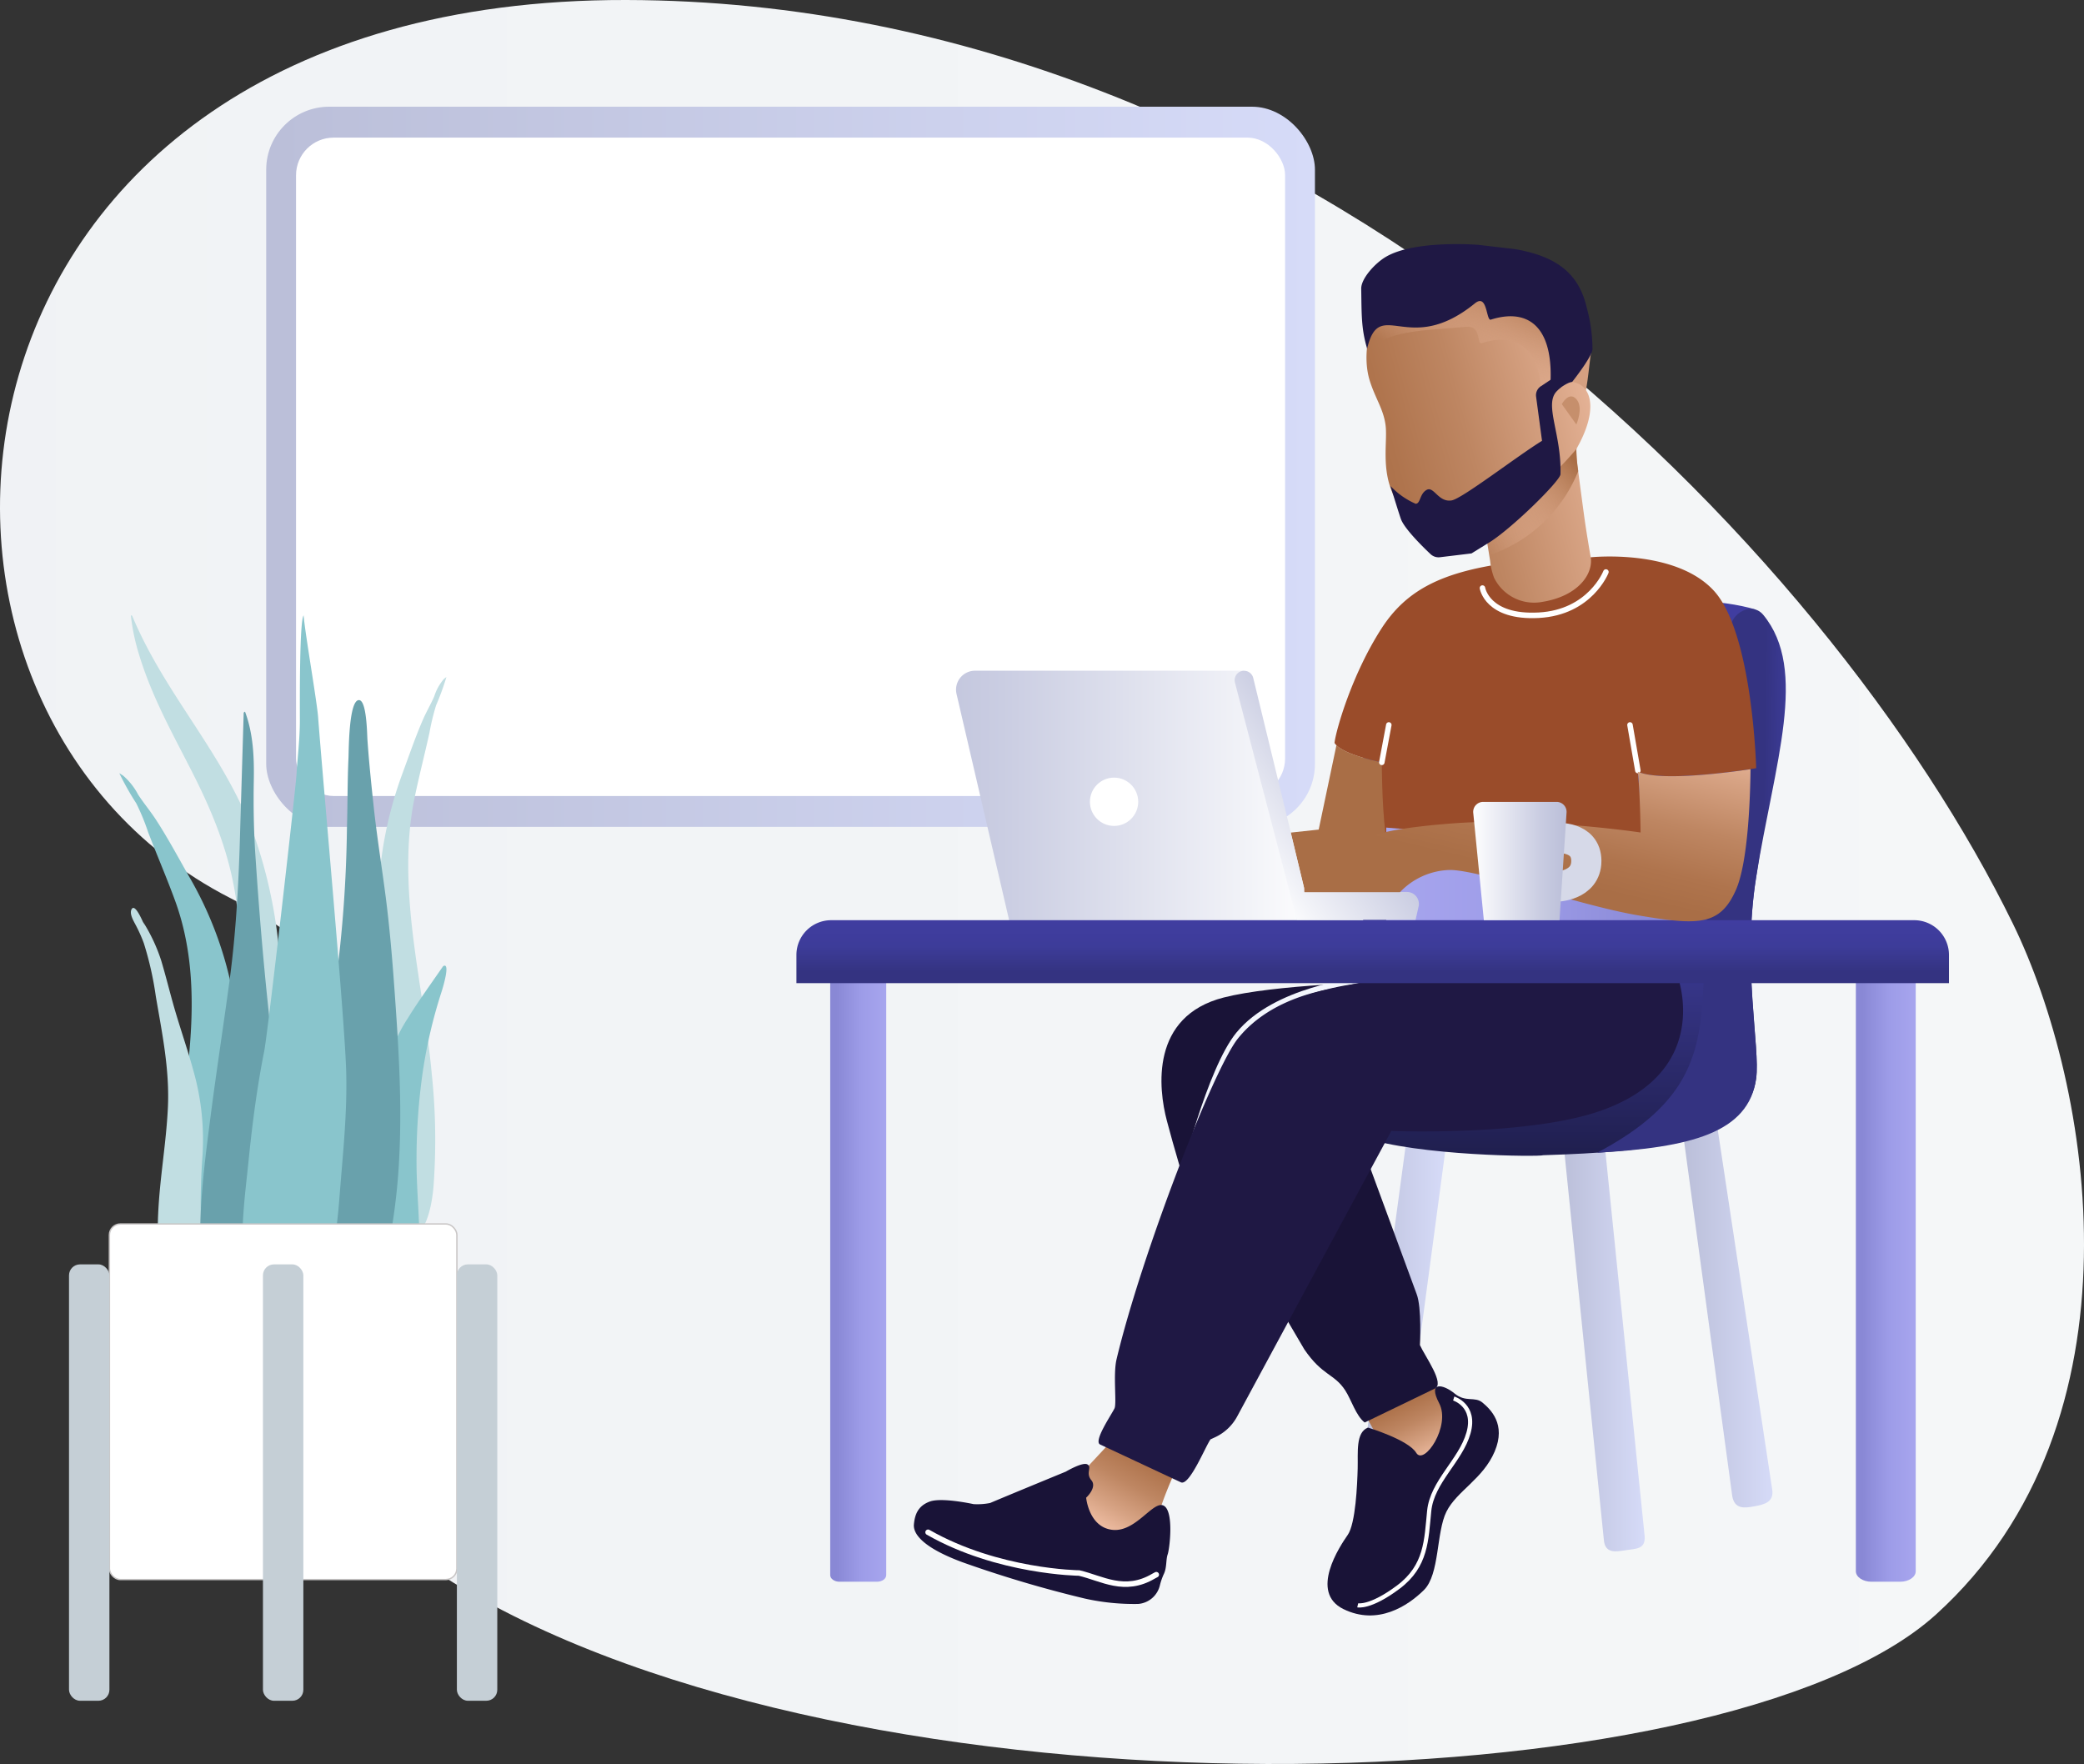 <svg xmlns="http://www.w3.org/2000/svg" xmlns:xlink="http://www.w3.org/1999/xlink" width="379.195" height="320.951" viewBox="0 0 379.195 320.951">
  <rect x="0" y="0" width="379.195" height="320.951" fill="#333333" stroke="none"/>
  <defs>
    <linearGradient id="linear-gradient" y1="0.5" x2="1" y2="0.5" gradientUnits="objectBoundingBox">
      <stop offset="0" stop-color="#f0f2f5"/>
      <stop offset="0.99" stop-color="#f5f7f8"/>
    </linearGradient>
    <linearGradient id="linear-gradient-2" x1="0.981" y1="0.964" x2="0.029" y2="0.05" gradientUnits="objectBoundingBox">
      <stop offset="0" stop-color="#1f1844"/>
      <stop offset="0.99" stop-color="#3d3c99"/>
    </linearGradient>
    <linearGradient id="linear-gradient-3" x1="1.017" y1="0.864" x2="0.071" y2="0.195" xlink:href="#linear-gradient-2"/>
    <linearGradient id="linear-gradient-4" x1="0.041" y1="0.92" x2="0.969" y2="0.065" xlink:href="#linear-gradient-2"/>
    <linearGradient id="linear-gradient-5" x1="0.036" y1="0.881" x2="0.983" y2="0.089" xlink:href="#linear-gradient-2"/>
    <linearGradient id="linear-gradient-6" x1="1.001" y1="0.684" x2="-0.005" y2="0.309" xlink:href="#linear-gradient-2"/>
    <linearGradient id="linear-gradient-7" x1="0.062" y1="0.87" x2="0.996" y2="0.07" xlink:href="#linear-gradient-2"/>
    <linearGradient id="linear-gradient-8" x1="0.785" y1="0.026" x2="0.218" y2="0.971" gradientUnits="objectBoundingBox">
      <stop offset="0.01" stop-color="#3d3c99"/>
      <stop offset="1" stop-color="#1f1844"/>
    </linearGradient>
    <linearGradient id="linear-gradient-9" x1="0.408" y1="1.049" x2="0.514" y2="0.379" gradientUnits="objectBoundingBox">
      <stop offset="0" stop-color="#e0e4eb"/>
      <stop offset="0.99" stop-color="#f3f6fd"/>
    </linearGradient>
    <linearGradient id="linear-gradient-10" x1="-0.064" y1="0.926" x2="0.81" y2="0.051" gradientUnits="objectBoundingBox">
      <stop offset="0.01" stop-color="#bbc0d9"/>
      <stop offset="1" stop-color="#d6dbf8"/>
    </linearGradient>
    <linearGradient id="linear-gradient-11" x1="0.27" y1="1.15" x2="0.47" y2="1.756" xlink:href="#linear-gradient-9"/>
    <linearGradient id="linear-gradient-12" x1="0.667" y1="1.95" x2="0.68" y2="1.004" xlink:href="#linear-gradient-9"/>
    <linearGradient id="linear-gradient-13" x1="-0.031" y1="0.82" x2="0.767" y2="0.001" xlink:href="#linear-gradient-10"/>
    <linearGradient id="linear-gradient-14" x1="0.729" y1="1.273" x2="0.897" y2="1.904" xlink:href="#linear-gradient-9"/>
    <linearGradient id="linear-gradient-15" y1="0.5" x2="1" y2="0.5" gradientUnits="objectBoundingBox">
      <stop offset="0.01" stop-color="#bbbfd9"/>
      <stop offset="1" stop-color="#d6dbf8"/>
    </linearGradient>
    <linearGradient id="linear-gradient-16" x1="-0.003" x2="0.997" xlink:href="#linear-gradient-15"/>
    <linearGradient id="linear-gradient-17" x1="0.819" y1="0.93" x2="0.391" y2="0.112" gradientUnits="objectBoundingBox">
      <stop offset="0" stop-color="#ffd0b9"/>
      <stop offset="0.04" stop-color="#facab2"/>
      <stop offset="0.35" stop-color="#d7a384"/>
      <stop offset="0.62" stop-color="#be8662"/>
      <stop offset="0.85" stop-color="#af744d"/>
      <stop offset="1" stop-color="#a96e46"/>
    </linearGradient>
    <linearGradient id="linear-gradient-18" xlink:href="#linear-gradient-15"/>
    <linearGradient id="linear-gradient-19" xlink:href="#linear-gradient-15"/>
    <linearGradient id="linear-gradient-20" x1="0.5" y1="0.989" x2="0.5" y2="0.004" gradientUnits="objectBoundingBox">
      <stop offset="0" stop-color="#201f4f"/>
      <stop offset="0.39" stop-color="#3d3c99"/>
      <stop offset="1" stop-color="#403da0"/>
    </linearGradient>
    <linearGradient id="linear-gradient-21" x1="0.752" y1="0.512" x2="1.016" y2="0.521" gradientUnits="objectBoundingBox">
      <stop offset="0.11" stop-color="#343381"/>
      <stop offset="0.56" stop-color="#3d3c99"/>
      <stop offset="1" stop-color="#403da0"/>
    </linearGradient>
    <linearGradient id="linear-gradient-22" x1="0.212" y1="0.965" x2="0.689" y2="0.103" xlink:href="#linear-gradient-17"/>
    <linearGradient id="linear-gradient-23" x1="1.963" y1="-0.042" x2="5.009" y2="-1.044" gradientUnits="objectBoundingBox">
      <stop offset="0" stop-color="#a96e46"/>
      <stop offset="0.15" stop-color="#af744d"/>
      <stop offset="0.38" stop-color="#be8662"/>
      <stop offset="0.65" stop-color="#d7a384"/>
      <stop offset="0.96" stop-color="#facab2"/>
      <stop offset="1" stop-color="#ffd0b9"/>
    </linearGradient>
    <linearGradient id="linear-gradient-24" x1="-0.244" y1="0.5" x2="1.069" y2="0.5" gradientUnits="objectBoundingBox">
      <stop offset="0.01" stop-color="#bbbfd9"/>
      <stop offset="0.29" stop-color="#cacde2"/>
      <stop offset="0.84" stop-color="#f2f3f8"/>
      <stop offset="1" stop-color="#fff"/>
    </linearGradient>
    <linearGradient id="linear-gradient-25" x1="-0.023" y1="0.707" x2="1.261" y2="0.235" xlink:href="#linear-gradient-23"/>
    <linearGradient id="linear-gradient-26" x1="0.352" y1="0.767" x2="0.906" y2="0.131" gradientUnits="objectBoundingBox">
      <stop offset="0" stop-color="#ffd0b9" stop-opacity="0"/>
      <stop offset="1" stop-color="#a96e46"/>
    </linearGradient>
    <linearGradient id="linear-gradient-27" x1="-0.001" y1="0.5" x2="1.001" y2="0.5" gradientUnits="objectBoundingBox">
      <stop offset="0.11" stop-color="#8988d5"/>
      <stop offset="0.56" stop-color="#9d9ce8"/>
      <stop offset="1" stop-color="#a7a5ee"/>
    </linearGradient>
    <linearGradient id="linear-gradient-28" x1="0" y1="0.5" x2="1" y2="0.5" xlink:href="#linear-gradient-27"/>
    <linearGradient id="linear-gradient-29" y1="0.5" x2="1" y2="0.5" gradientUnits="objectBoundingBox">
      <stop offset="0" stop-color="#a7a5ee"/>
      <stop offset="0.44" stop-color="#9d9ce8"/>
      <stop offset="0.89" stop-color="#8988d5"/>
    </linearGradient>
    <linearGradient id="linear-gradient-30" x1="0.5" y1="0.921" x2="0.5" y2="0.02" xlink:href="#linear-gradient-21"/>
    <linearGradient id="linear-gradient-31" x1="0.135" y1="0.857" x2="0.719" y2="0.291" gradientUnits="objectBoundingBox">
      <stop offset="0" stop-color="#fff"/>
      <stop offset="0.16" stop-color="#f2f3f8"/>
      <stop offset="0.71" stop-color="#cacde2"/>
      <stop offset="0.99" stop-color="#bbbfd9"/>
    </linearGradient>
    <linearGradient id="linear-gradient-32" x1="1.004" y1="0.166" x2="0.111" y2="0.99" gradientUnits="objectBoundingBox">
      <stop offset="0" stop-color="#a96e46"/>
      <stop offset="1" stop-color="#ffd0b9" stop-opacity="0"/>
    </linearGradient>
    <linearGradient id="linear-gradient-33" x1="0.54" y1="0.693" x2="1.186" y2="-0.27" xlink:href="#linear-gradient-23"/>
    <linearGradient id="linear-gradient-34" x1="0" y1="0.499" x2="1" y2="0.499" xlink:href="#linear-gradient-31"/>
  </defs>
  <g id="Black_Businessman-12" data-name="Black Businessman-12" transform="translate(-0.579 -0.294)">
    <path id="Path" d="M366.245,168.03C332.945,99.96,237.706.261,113.948,0-15.184-.266-27.675,127.813,41.926,163.413S9.77,243.382,82.519,287.969c73.638,45.126,231,40.889,269.739,5.786S380.631,197.445,366.245,168.03Z" transform="translate(0.579 0.294)" fill="url(#linear-gradient)"/>
    <path id="Path-2" data-name="Path" d="M.23.652C2.712-3.548,20.512,13.773,17.395,17.6S-2.124,4.683.23.652Z" transform="translate(34.34 199.35)" fill="url(#linear-gradient-2)"/>
    <path id="Path-3" data-name="Path" d="M0,1.656C.361-3.234,21.853,3.8,20.752,8.628S-.335,6.316,0,1.656Z" transform="translate(30.075 221.968)" fill="url(#linear-gradient-3)"/>
    <path id="Path-4" data-name="Path" d="M18.75.361C22.557,3.339,3.759,19.529.412,15.94S15.119-2.489,18.75.361Z" transform="translate(51.904 201.681)" fill="url(#linear-gradient-4)"/>
    <path id="Path-5" data-name="Path" d="M17.962.843C21.157,4.474,3.013,13.553.289,9.455S14.911-2.6,17.962.843Z" transform="translate(50.719 221.589)" fill="url(#linear-gradient-5)"/>
    <path id="Path-6" data-name="Path" d="M.027,2.335C-.917-2.156,22.778.428,22.984,5.046S.923,6.608.027,2.335Z" transform="translate(31.48 238.872)" fill="url(#linear-gradient-6)"/>
    <path id="Path-7" data-name="Path" d="M16.658.949C19.116,5.1,2.133,15.475.166,10.941S14.322-3.009,16.658.949Z" transform="translate(50.867 235.028)" fill="url(#linear-gradient-7)"/>
    <path id="Path-8" data-name="Path" d="M7.808,0c4.781.351-1.4,24.445-6.131,23.332S3.251-.347,7.808,0Z" transform="translate(50.354 179.82)" fill="url(#linear-gradient-8)"/>
    <path id="Path-9" data-name="Path" d="M0,1.656C.361-3.234,21.853,3.8,20.752,8.628S-.335,6.316,0,1.656Z" transform="translate(31.504 220.964)" fill="url(#linear-gradient-9)"/>
    <path id="Path-10" data-name="Path" d="M0,8.738A15.151,15.151,0,0,1,3.129.265C5.4-.189,7.305-.1,8.14.84,9.914,2.849,5.1,6.553,0,8.738Z" transform="translate(62.308 222.01)" fill="url(#linear-gradient-10)"/>
    <path id="Path-11" data-name="Path" d="M17.962.843C21.163,4.474,3.012,13.553.289,9.455S14.917-2.6,17.962.843Z" transform="translate(51.615 220.821)" fill="url(#linear-gradient-11)"/>
    <path id="Path-12" data-name="Path" d="M1.476,0A141.671,141.671,0,0,1,.363,23.441C-1.3,34.365,2.892,52.855,9.7,58.768" transform="translate(51.832 197.454)" fill="none" stroke="#707070" stroke-miterlimit="10" stroke-width="1.55"/>
    <path id="Path-13" data-name="Path" d="M.027,2.335C-.917-2.156,22.778.428,22.984,5.052S.923,6.614.027,2.335Z" transform="translate(31.48 238.012)" fill="url(#linear-gradient-12)"/>
    <path id="Path-14" data-name="Path" d="M.956,10.068c-.03-.206-.073-.424-.115-.635A59.6,59.6,0,0,1,0,2.533V2.315C3.867.178,8-.905,9.078.947,10.452,3.277,5.707,7.556.956,10.068Z" transform="translate(62.217 233.838)" fill="url(#linear-gradient-13)"/>
    <path id="Path-15" data-name="Path" d="M16.658.949C19.116,5.1,2.133,15.475.166,10.941S14.322-3.009,16.658.949Z" transform="translate(53.766 232.063)" fill="url(#linear-gradient-14)"/>
    <rect id="Rectangle" width="190.823" height="131.032" rx="11.45" transform="translate(49.017 19.71)" fill="url(#linear-gradient-15)"/>
    <rect id="Rectangle-2" data-name="Rectangle" width="179.965" height="119.793" rx="6.84" transform="translate(54.446 25.333)" fill="#fff"/>
    <path id="Path-16" data-name="Path" d="M3.67,68.912A3.7,3.7,0,0,1,.039,64.675L8.766,0l7.22.817L7.3,65.722C7.041,67.544,3.67,68.912,3.67,68.912Z" transform="translate(247.639 208.354)" fill="url(#linear-gradient-16)"/>
    <path id="Path-17" data-name="Path" d="M0,5.55,3.226,11.4l7.16,4.636,3.008-.4,4.055-9.078-1.21-4.14L11.094,0,0,5.55Z" transform="translate(248.882 251.955)" fill="url(#linear-gradient-17)"/>
    <path id="Path-18" data-name="Path" d="M3.087,7.608C3.637,5.9,3.952,1.41,4.237,0,1.967.309,0,3.7,0,5.75.569,5.671,2.445,7.166,3.087,7.608Z" transform="translate(285.844 64.515)" fill="#d5a081"/>
    <path id="Path-19" data-name="Path" d="M46.242.115C40.189,1.144,22.825,4.145,18.3,9.8,14.812,14.156,12.246,26.932,6.139,41.93,4.366,37.476,2.114,29.4.988,25.165-.579,19.27-2.038,6.131,11.35,2.723,20.192.472,39.566-.321,46.242.115Z" transform="translate(211.913 179.056)" fill="#191337"/>
    <path id="Path-20" data-name="Path" d="M31.714,0S16.8,1.507,10.059,9.738C4.769,16.2,0,35.872,0,35.872" transform="translate(215.873 178.753)" fill="none" stroke="#f3f6fd" stroke-linecap="round" stroke-miterlimit="10" stroke-width="1"/>
    <path id="Path-21" data-name="Path" d="M8.945,68.324,0,2.421,6.052,0,16.2,67.041c.412,2.385-1.416,2.82-3.226,3.147S9.369,70.757,8.945,68.324Z" transform="translate(306.827 204.172)" fill="url(#linear-gradient-18)"/>
    <path id="Path-22" data-name="Path" d="M7.65,75.151,0,0H7.469l7.614,74.595c.163,2.324-1.6,2.233-3.341,2.494C9.8,77.4,7.838,77.772,7.65,75.151Z" transform="translate(284.754 205.244)" fill="url(#linear-gradient-19)"/>
    <path id="Path-23" data-name="Path" d="M71.683,87.318c-1.58,11.675-18.762,13.315-38.735,13.963-.605.3-22.672.169-32.949-3.292L.357,18.933c0-6.658,2.857-17.7,12.595-17.854,16.341-.272,46.7-2.766,58.574.908,2.717,9.75,4.7,20.529.169,48.7C69.1,66.819,72.476,81.714,71.683,87.318Z" transform="translate(248.435 109.198)" fill="url(#linear-gradient-20)"/>
    <path id="Path-24" data-name="Path" d="M24.439,5.013C28.071,15.907,27.611,22.2,22.775,39.8,14.725,69.119,27.943,84.171,0,98.956c16.946-.962,27.6-3.577,28.942-13.515.763-5.6-2.584-20.5,0-36.629C32.277,28.06,38.5,11.1,30.231,1.079,27.919-1.693,23.223,1.333,24.439,5.013Z" transform="translate(291.176 111.075)" fill="url(#linear-gradient-21)"/>
    <path id="Path-25" data-name="Path" d="M19.791,5.447A87.959,87.959,0,0,1,8.746,0S.878,8.5,0,9.3C2.911,10.458,1.447,18.865,3.849,20.2s8.788-4.43,11.856-3.728C15.978,13.769,18.962,6.912,19.791,5.447Z" transform="translate(195.301 261.179)" fill="url(#linear-gradient-22)"/>
    <path id="Path-26" data-name="Path" d="M31.986,47.856,19.277,54c-1.58-1.21-2.421-4.116-3.528-5.828-2-3.093-4.14-2.621-7.456-7.481L0,26.564,17.461,0,28.724,30.606c.974,2.487.605,9.308.605,9.308C30.225,41.936,34.008,47.063,31.986,47.856Z" transform="translate(229.612 205.11)" fill="#191337"/>
    <path id="Path-27" data-name="Path" d="M76.725,38.514c-4.273.72-17.443,2.475-21.558.642.43,4.079.865,11.312.865,11.312S20.832,47.1,7.614,52.143c0-.43,0-.938.03-1.495.163-4.709.938-13.194.938-13.194S2.209,36.244.327,34.325A2.215,2.215,0,0,1,0,33.914c.291-2.421,3.208-12.559,8.582-20.862,4.533-7,10.979-10.186,22.617-11.838L46.645.142s15.33-1.622,22.394,6.1S76.725,38.514,76.725,38.514Z" transform="translate(243.399 101.547)" fill="#9a4c2a"/>
    <path id="Path-28" data-name="Path" d="M16.583,3.123s0,7.414.642,12.71C5.042,21.322,2.439,25.68,2.6,26.576L0,15.905l5.1-.551L8.328,0C10.21,1.9,16.583,3.123,16.583,3.123Z" transform="translate(235.422 135.878)" fill="url(#linear-gradient-23)"/>
    <path id="Path-29" data-name="Path" d="M62.024,45.489H9.684L.091,4.237A3.45,3.45,0,0,1,3.45,0H52.377Z" transform="translate(174.536 122.327)" fill="url(#linear-gradient-24)"/>
    <path id="Path-30" data-name="Path" d="M105.4,1.87S111.84,19,91.371,26.188c-13.236,4.672-38.105,3.686-38.105,3.686L25.213,81.833a8.752,8.752,0,0,1-4.067,3.789l-.775.357C19.415,87.341,16.546,94.452,15,93.8L.308,86.923c-1.313-.539,1.961-5.3,2.59-6.567.442-.89-.278-6.2.381-8.957,4.539-19.065,17.63-52.861,22.1-58.374C29.934,7.4,36.876,4.908,42.958,3.88A113.337,113.337,0,0,0,57.593,0Z" transform="translate(200.465 176.199)" fill="#1f1844"/>
    <path id="Path-31" data-name="Path" d="M5.61.568S3.42.3,0,.072" transform="translate(246.026 176.678)" fill="none" stroke="#17ff44" stroke-miterlimit="10" stroke-width="1.95"/>
    <path id="Path-32" data-name="Path" d="M32.019,56.237A8.1,8.1,0,0,1,23.2,51.819a12.2,12.2,0,0,1-.7-3.026l-.176-1.1-.163-1.011-.206-1.241a14.586,14.586,0,0,1-1.743.115c-4.569,0-12.038-1.816-15.3-8.733-2.282-4.842-1.059-9.738-1.44-12.71S1.588,19.209.583,15.959C-.7,11.8.268,6.233,2.187,4.689,10.823-2.307,28.635.6,28.635.6s6.052,1.743,5.447,13.975c.533-.472-.278,2.209.5,1.937a5.111,5.111,0,0,1,4.194.145c2.391,1.362,2.978,5.411-.478,11.578-.036.073-.079.145-.121.218a26.806,26.806,0,0,0,.266,3.42,4.176,4.176,0,0,0,.067.527c.278,2.094.635,4.806.987,7.426.508,3.783,1.089,7.021,1.3,8.28C41.3,51.213,38.446,55.2,32.019,56.237Z" transform="translate(249.219 53.562)" fill="url(#linear-gradient-25)"/>
    <path id="Path-33" data-name="Path" d="M33.245,14.573C33.851,2.341,27.8.6,27.8.6S9.986-2.307,1.35,4.689C-.006,5.779.061,8.121,0,10.136,3.353,6.608,11.142,6.808,17.189,6.172c2.893-.3,2.015,2.954,2.839,2.99,6.234-2.009,10.894.642,10.943,9.817l2.724-2.457C33.027,16.6,33.766,14.119,33.245,14.573Z" transform="translate(250.069 53.586)" fill="url(#linear-gradient-26)"/>
    <path id="Path-34" data-name="Path" d="M8.068,111.744H2.839c-1.568,0-2.839-.859-2.839-1.913V0H10.894V109.831C10.9,110.884,9.629,111.744,8.068,111.744Z" transform="translate(338.263 176.338)" fill="url(#linear-gradient-27)"/>
    <path id="Path-35" data-name="Path" d="M8.5,111.744H1.689c-.932,0-1.689-.545-1.689-1.21V0H10.192V110.527C10.192,111.217,9.436,111.744,8.5,111.744Z" transform="translate(151.64 176.338)" fill="url(#linear-gradient-28)"/>
    <path id="Path-36" data-name="Path" d="M51.245,22.575,0,16.946V0L57.134,4.775l-5.889,17.8Z" transform="translate(252.816 150.87)" fill="url(#linear-gradient-29)"/>
    <path id="Path-37" data-name="Path" d="M6.325,0H203.388a6.325,6.325,0,0,1,6.325,6.325v5.126H0V6.325A6.325,6.325,0,0,1,6.325,0Z" transform="translate(145.491 167.719)" fill="url(#linear-gradient-30)"/>
    <path id="Path-38" data-name="Path" d="M33.471,42.9l-.545,2.421H11.332L.056,2.149A1.713,1.713,0,0,1,1.715,0h0a1.719,1.719,0,0,1,1.67,1.313l6.839,28.125,2.542,10.67h0a.884.884,0,0,0,0,.1v.036H31.347A2.173,2.173,0,0,1,33.471,42.9Z" transform="translate(225.228 122.339)" fill="url(#linear-gradient-31)"/>
    <circle id="Oval" cx="4.394" cy="4.394" r="4.394" transform="translate(198.896 141.779)" fill="#fff"/>
    <path id="Path-39" data-name="Path" d="M1.434,8.292,0,0" transform="translate(297.162 132.192)" fill="none" stroke="#fff" stroke-linecap="round" stroke-miterlimit="10" stroke-width="1"/>
    <path id="Path-40" data-name="Path" d="M0,6.809,1.277,0" transform="translate(252.005 132.192)" fill="none" stroke="#fff" stroke-linecap="round" stroke-miterlimit="10" stroke-width="1"/>
    <path id="Path-41" data-name="Path" d="M42.082,19.088A29.066,29.066,0,0,0,41.047,11.6C39.522,4.944,35.061,2.178,28.083.925L21.425.151C20.82.078,9.66-.733,4.479,2.323,2.53,3.473-.03,6.257,0,8.122c.079,4.745,0,7.263,1.077,10.894,2.276-9.684,7.444,1.658,19.616-8.243,2.258-1.816,2.015,2.954,2.832,2.99,7.039-2.27,12.044,1.386,10.743,13.66,1.816-1.083,3.026-2.209,4.116-2.348C39.752,23.325,42.04,20.214,42.082,19.088Z" transform="translate(248.259 44.707)" fill="#1f1844"/>
    <path id="Path-42" data-name="Path" d="M18.314,4.164a26.557,26.557,0,0,1-16.2,15.3l-.163-1.011-.206-1.241A14.586,14.586,0,0,1,0,17.328C3.571,14.253,13.5,5.562,18.1,0c-.036.073-.079.145-.121.218a26.806,26.806,0,0,0,.266,3.42C18.272,3.777,18.29,3.952,18.314,4.164Z" transform="translate(269.43 81.849)" fill="url(#linear-gradient-32)"/>
    <path id="Path-43" data-name="Path" d="M30.171,3.123c.218-.248.9-.859.9-.859L30.546,0l-3.2,2.136a1.943,1.943,0,0,0-.847,1.87L27.58,12.05c-4.436,2.717-14.526,10.525-16.438,10.84C8.721,23.3,7.91,20.269,6.6,20.971S5.489,23.5,4.582,23.5A13.72,13.72,0,0,1,0,20.257s1.574,5.132,1.913,6.052c.781,2.094,5.338,6.313,5.338,6.313a2.124,2.124,0,0,0,1.779.605l5.719-.69,2.875-1.779c4.007-2.306,13.279-11.39,13.315-12.631C31.139,10.864,27.992,5.586,30.171,3.123Z" transform="translate(253.579 68.449)" fill="#1f1844"/>
    <path id="Path-44" data-name="Path" d="M0,1.405S1.289-1.016,2.651.5s0,4.612,0,4.612Z" transform="translate(284.754 72.419)" fill="#c68f6c"/>
    <path id="Path-45" data-name="Path" d="M81.189,0c-.054,5.187-.436,16.946-2.657,21.97-2.893,6.543-6.857,6.464-17.691,4.642s-28.773-8.273-34.353-8.273a12.93,12.93,0,0,0-9.078,4.037H.028c-.157-.9-.091-5.508,13.133-10.422,2.215-.938,8.6-1.713,14.132-2.112,15.191-1.1,33.893,1.676,33.893,1.676s-.073-6.978-.5-11.058C64.751,2.282,77.437.569,81.189,0Z" transform="translate(237.906 140.242)" fill="url(#linear-gradient-33)"/>
    <path id="Path-46" data-name="Path" d="M0,.012S5.538-.442,5.538,4.188,0,8.873,0,8.873" transform="translate(283.683 152.746)" fill="none" stroke="#d6d9e8" stroke-miterlimit="10" stroke-width="5.49"/>
    <path id="Path-47" data-name="Path" d="M15.7,21.524H1.935L0,1.945A1.816,1.816,0,0,1,1.893,0h13.2A1.816,1.816,0,0,1,16.987,1.89Z" transform="translate(268.639 146.196)" fill="url(#linear-gradient-34)"/>
    <path id="Path-48" data-name="Path" d="M0,2.923S.853,8.37,10.234,7.868,22.466,0,22.466,0" transform="translate(270.32 104.364)" fill="none" stroke="#fff" stroke-linecap="round" stroke-miterlimit="10" stroke-width="1"/>
    <path id="Path-49" data-name="Path" d="M10.868,7.312S5.124,6.047,2.927,6.834.173,9.254.01,11,1.7,15.24,8.828,17.879a216.067,216.067,0,0,0,22.285,6.615,41.326,41.326,0,0,0,9.684.98,4.412,4.412,0,0,0,3.964-3.359,11.783,11.783,0,0,1,.7-2.034c.605-1.21.375-2.639.726-3.631s1.18-7.868-.732-8.861-5.06,4.884-9.339,4.4-4.763-5.847-4.763-5.847S33.4,4.273,32.3,2.96,32.456.606,31.591.091,27.651,1.4,27.651,1.4s-9.9,4.067-13.775,5.707A11.99,11.99,0,0,1,10.868,7.312Z" transform="translate(166.858 266.65)" fill="#191337"/>
    <path id="Path-50" data-name="Path" d="M0,0C12.71,7.263,27.49,7.414,27.49,7.414c4.128.962,8.261,3.71,13.563.557l.472-.254" transform="translate(169.446 279.082)" fill="none" stroke="#fff" stroke-linecap="round" stroke-miterlimit="10" stroke-width="1"/>
    <path id="Path-51" data-name="Path" d="M7.367,7.505s7.341,2.209,8.776,4.594,6.337-4.9,4.176-9.018.787-3.45,2.808-1.773,3.668.46,5.09,1.664,4.321,3.88,2.2,8.885-6.881,7.172-8.77,10.93S20.44,34.2,17.541,37.065,9.134,43.589,2.894,40.527s-.666-11.415.781-13.491,1.737-9.2,1.816-12.1S5.091,8.395,7.367,7.505Z" transform="translate(242.127 252.53)" fill="#191337"/>
    <path id="Path-52" data-name="Path" d="M17.467,0s4.11,1.247,2.687,6.27-6.615,8.867-7.148,14.174-.484,10.023-5.623,13.872S0,37.627,0,37.627" transform="translate(247.624 254.745)" fill="none" stroke="#fff" stroke-miterlimit="10" stroke-width="0.76"/>
    <g id="Plant" transform="translate(13.136 112.265)">
      <g id="Succulents" transform="translate(9.155 0)">
        <path id="Thi_Succs_" data-name="Thi Succs!" d="M.267.146c6.185,14.7,16.7,24.91,22.269,40.192A86.786,86.786,0,0,1,27.3,69.348c.045,5.482-.05,10.967-.076,16.449-.025,5.346-.17,10.658-.624,15.969-.456,5.34-.966,10.616-1.192,15.989-.175,4.186-.255,9.056-1.674,12.874-1.128,3.037-4,3.482-4.757-.2a29.443,29.443,0,0,1-.323-6.438c.06-2.7.217-5.4.3-8.095.322-10.831-.1-21.665.123-32.5.213-10.587,1.574-21.162.068-31.678-1.243-8.684-4.4-16.142-8.032-23.291C7.615,21.548,3.813,14.836,1.453,7.013A37.7,37.7,0,0,1,0,.021Q.165-.055.267.146Z" transform="translate(2.101)" fill="#c1dee2"/>
        <path id="Thi_Succs_2" data-name="Thi Succs!" d="M.682.432A11.779,11.779,0,0,1,3.419,3.887c1.029,1.587,2.24,3.02,3.269,4.608,2.146,3.311,4.032,6.826,5.988,10.271a67.27,67.27,0,0,1,7.931,21.075c1.448,7.841,1.838,15.933,2.445,23.891.644,8.434,1.293,16.93,1.378,25.4a90.713,90.713,0,0,1-.212,11.586c-.283,2.345-1.342,4.343-3.727,4.324-5.067-.04-7.446-5.653-8.44-10.256a86.431,86.431,0,0,1-1.523-20.909c.28-8.358,1.73-16.591,2.358-24.917.665-8.814.289-17.472-2.741-25.771-1.531-4.194-3.308-8.287-4.9-12.453A40.257,40.257,0,0,0,3.087,5.484,50.365,50.365,0,0,1,0,0Z" transform="translate(0 28.711)" fill="#89c5cc"/>
        <path id="Thi_Succs_3" data-name="Thi Succs!" d="M12.138.363,12.6,0a46.33,46.33,0,0,1-1.874,5.141,41.953,41.953,0,0,0-1.211,5C8.641,14.116,7.626,18,6.8,22.016c-1.643,7.939-1.332,16.491-.255,25.3,1.017,8.32,2.626,16.627,3.393,24.946a114.529,114.529,0,0,1,.3,20.594c-.412,4.47-1.762,9.807-5.442,9.356-1.732-.212-2.636-2.3-3-4.651-.585-3.78-.707-7.755-.935-11.514C.352,77.656.25,69.291.15,60.987c-.1-7.835-.357-15.825.167-23.462A71.907,71.907,0,0,1,4.659,17.387c1.189-3.228,2.322-6.532,3.659-9.608C8.958,6.3,9.741,5,10.382,3.524A9.1,9.1,0,0,1,12.138.363Z" transform="translate(46.917 11.204)" fill="#c1dee2"/>
        <path id="Thi_Succs_4" data-name="Thi Succs!" d="M.146.211C.816-.914,2.291,2.8,2.516,3.263q-.142-.348-.286-.7a30.878,30.878,0,0,1,3.3,7.05c.749,2.51,1.392,5.072,2.094,7.6,1.318,4.744,3.018,9.352,4.212,14.139a46.008,46.008,0,0,1,1.175,14.073,120.224,120.224,0,0,0-.13,15.116,44.024,44.024,0,0,0,1.474,6.927c.534,2.307.954,4.644,1.585,6.922.145-.3.163.7.163.771a4.782,4.782,0,0,1-.267,1.586,4.271,4.271,0,0,1-2.69,2.949c-2.42.692-4.668-1.51-5.448-3.835a63.624,63.624,0,0,1-2.27-10.528,49.635,49.635,0,0,1-.46-9.709c.286-6.428,1.45-12.771,1.764-19.2.342-7-1.044-13.569-2.2-20.378A59.508,59.508,0,0,0,2.35,6.4,27.143,27.143,0,0,0,.734,2.844C.391,2.179-.3.993.146.211Z" transform="translate(2.101 53.22)" fill="#c1dee2"/>
        <path id="Thi_Succs_5" data-name="Thi Succs!" d="M7.179,25c-.278,8.014-.756,15.968-1.825,23.9-1.09,8.092-2.343,16.157-3.392,24.257C.941,81.036-.13,89.051.013,97.045c.105,5.888-.871,15.85,5.669,18.756,6.624,2.943,8.044-9.625,8.479-13.774a155.368,155.368,0,0,0,.159-24.005c-.415-8.213-1.108-16.385-1.968-24.569-.954-9.09-1.7-18.221-2.3-27.336-.3-4.509-.371-9.01-.289-13.52.078-4.256-.084-8.556-1.6-12.6L7.925.172" transform="translate(14.705 17.506)" fill="#69a1ac"/>
        <path id="Thi_Succs_6" data-name="Thi Succs!" d="M8.461,4.17C7.27,5.905,6.069,7.624,4.944,9.462A27.908,27.908,0,0,0,.564,21.111c-1.146,9.841-.227,20.47,0,30.612.045,2.073-.217,4.083.6,6.055C1.9,59.567,3.285,60.93,4.6,60.922,7.43,60.906,7,53.987,7,50.941c.009-5.338-.59-10.731-.539-16.064A111.531,111.531,0,0,1,7.6,19.277a89.881,89.881,0,0,1,3.41-14.508c.208-.632,1.7-5.512.29-4.671" transform="translate(47.618 63.723)" fill="#89c5cc"/>
        <path id="Thi_Succs_7" data-name="Thi Succs!" d="M9.987,0c-1.858,0-1.846,9.262-1.9,10.451-.2,4.293-.154,8.587-.282,12.881a233.5,233.5,0,0,1-2.03,28.085c-.758,4.986-1.636,9.95-2.581,14.9S.971,76.235.348,81.26c-.6,4.831-.26,9.757-.178,14.612a127.918,127.918,0,0,0,.87,14.62c.158,1.2.343,2.386.541,3.574a28.329,28.329,0,0,0,.348,3.158c.448,1.507,2.366,2,3.658,1.764,3.5-.638,5.729-5.028,6.923-8.235A77.1,77.1,0,0,0,15.643,97.9a112.344,112.344,0,0,0,1.684-14.832c.506-10.117-.143-20.245-.868-30.33-.4-5.609-.869-11.193-1.581-16.767-.71-5.55-1.62-11.075-2.213-16.642-.431-4.045-.855-8.1-1.134-12.157C11.464,6.2,11.408,0,9.987,0" transform="translate(33.612 15.406)" fill="#69a1ac"/>
        <path id="Thi_Succs_8" data-name="Thi Succs!" d="M18.865,82.728c-.3-9.724-4.212-52.435-5.1-64.194C13.542,15.591,11.4,3.336,11.124,0c-.753.943-.689,15.622-.68,19,.009,3.336-.405,6.618-.618,9.936C9.608,32.318,4.6,76.049,3.953,79.3,2.66,85.775,1.8,92.418,1.128,99.036c-.65,6.451-1.66,13.256-.791,19.741a19.821,19.821,0,0,0,1.031,4.333c.556,1.482.938,2.852,1.384,4.4.719,2.5,2.019,4.689,4.017,5.72,4.1,2.114,6.3-2.672,7.411-6.838a111.5,111.5,0,0,0,3.459-20.4c.593-7.731,1.468-15.478,1.225-23.263" transform="translate(22.408 0)" fill="#89c5cc"/>
      </g>
      <g id="Planter" transform="translate(0 110.724)">
        <rect id="Vase" width="63.224" height="64.694" rx="2" transform="translate(7.352 0)" fill="#fff" stroke="#c9c6c6" stroke-width="0.25"/>
        <rect id="Leg" width="7.352" height="79.397" rx="2" transform="translate(0 7.352)" fill="#c5cfd6"/>
        <rect id="Leg-2" data-name="Leg" width="7.352" height="79.397" rx="2" transform="translate(35.288 7.352)" fill="#c5cfd6"/>
        <rect id="Leg-3" data-name="Leg" width="7.352" height="79.397" rx="2" transform="translate(70.575 7.352)" fill="#c5cfd6"/>
      </g>
    </g>
  </g>
</svg>
